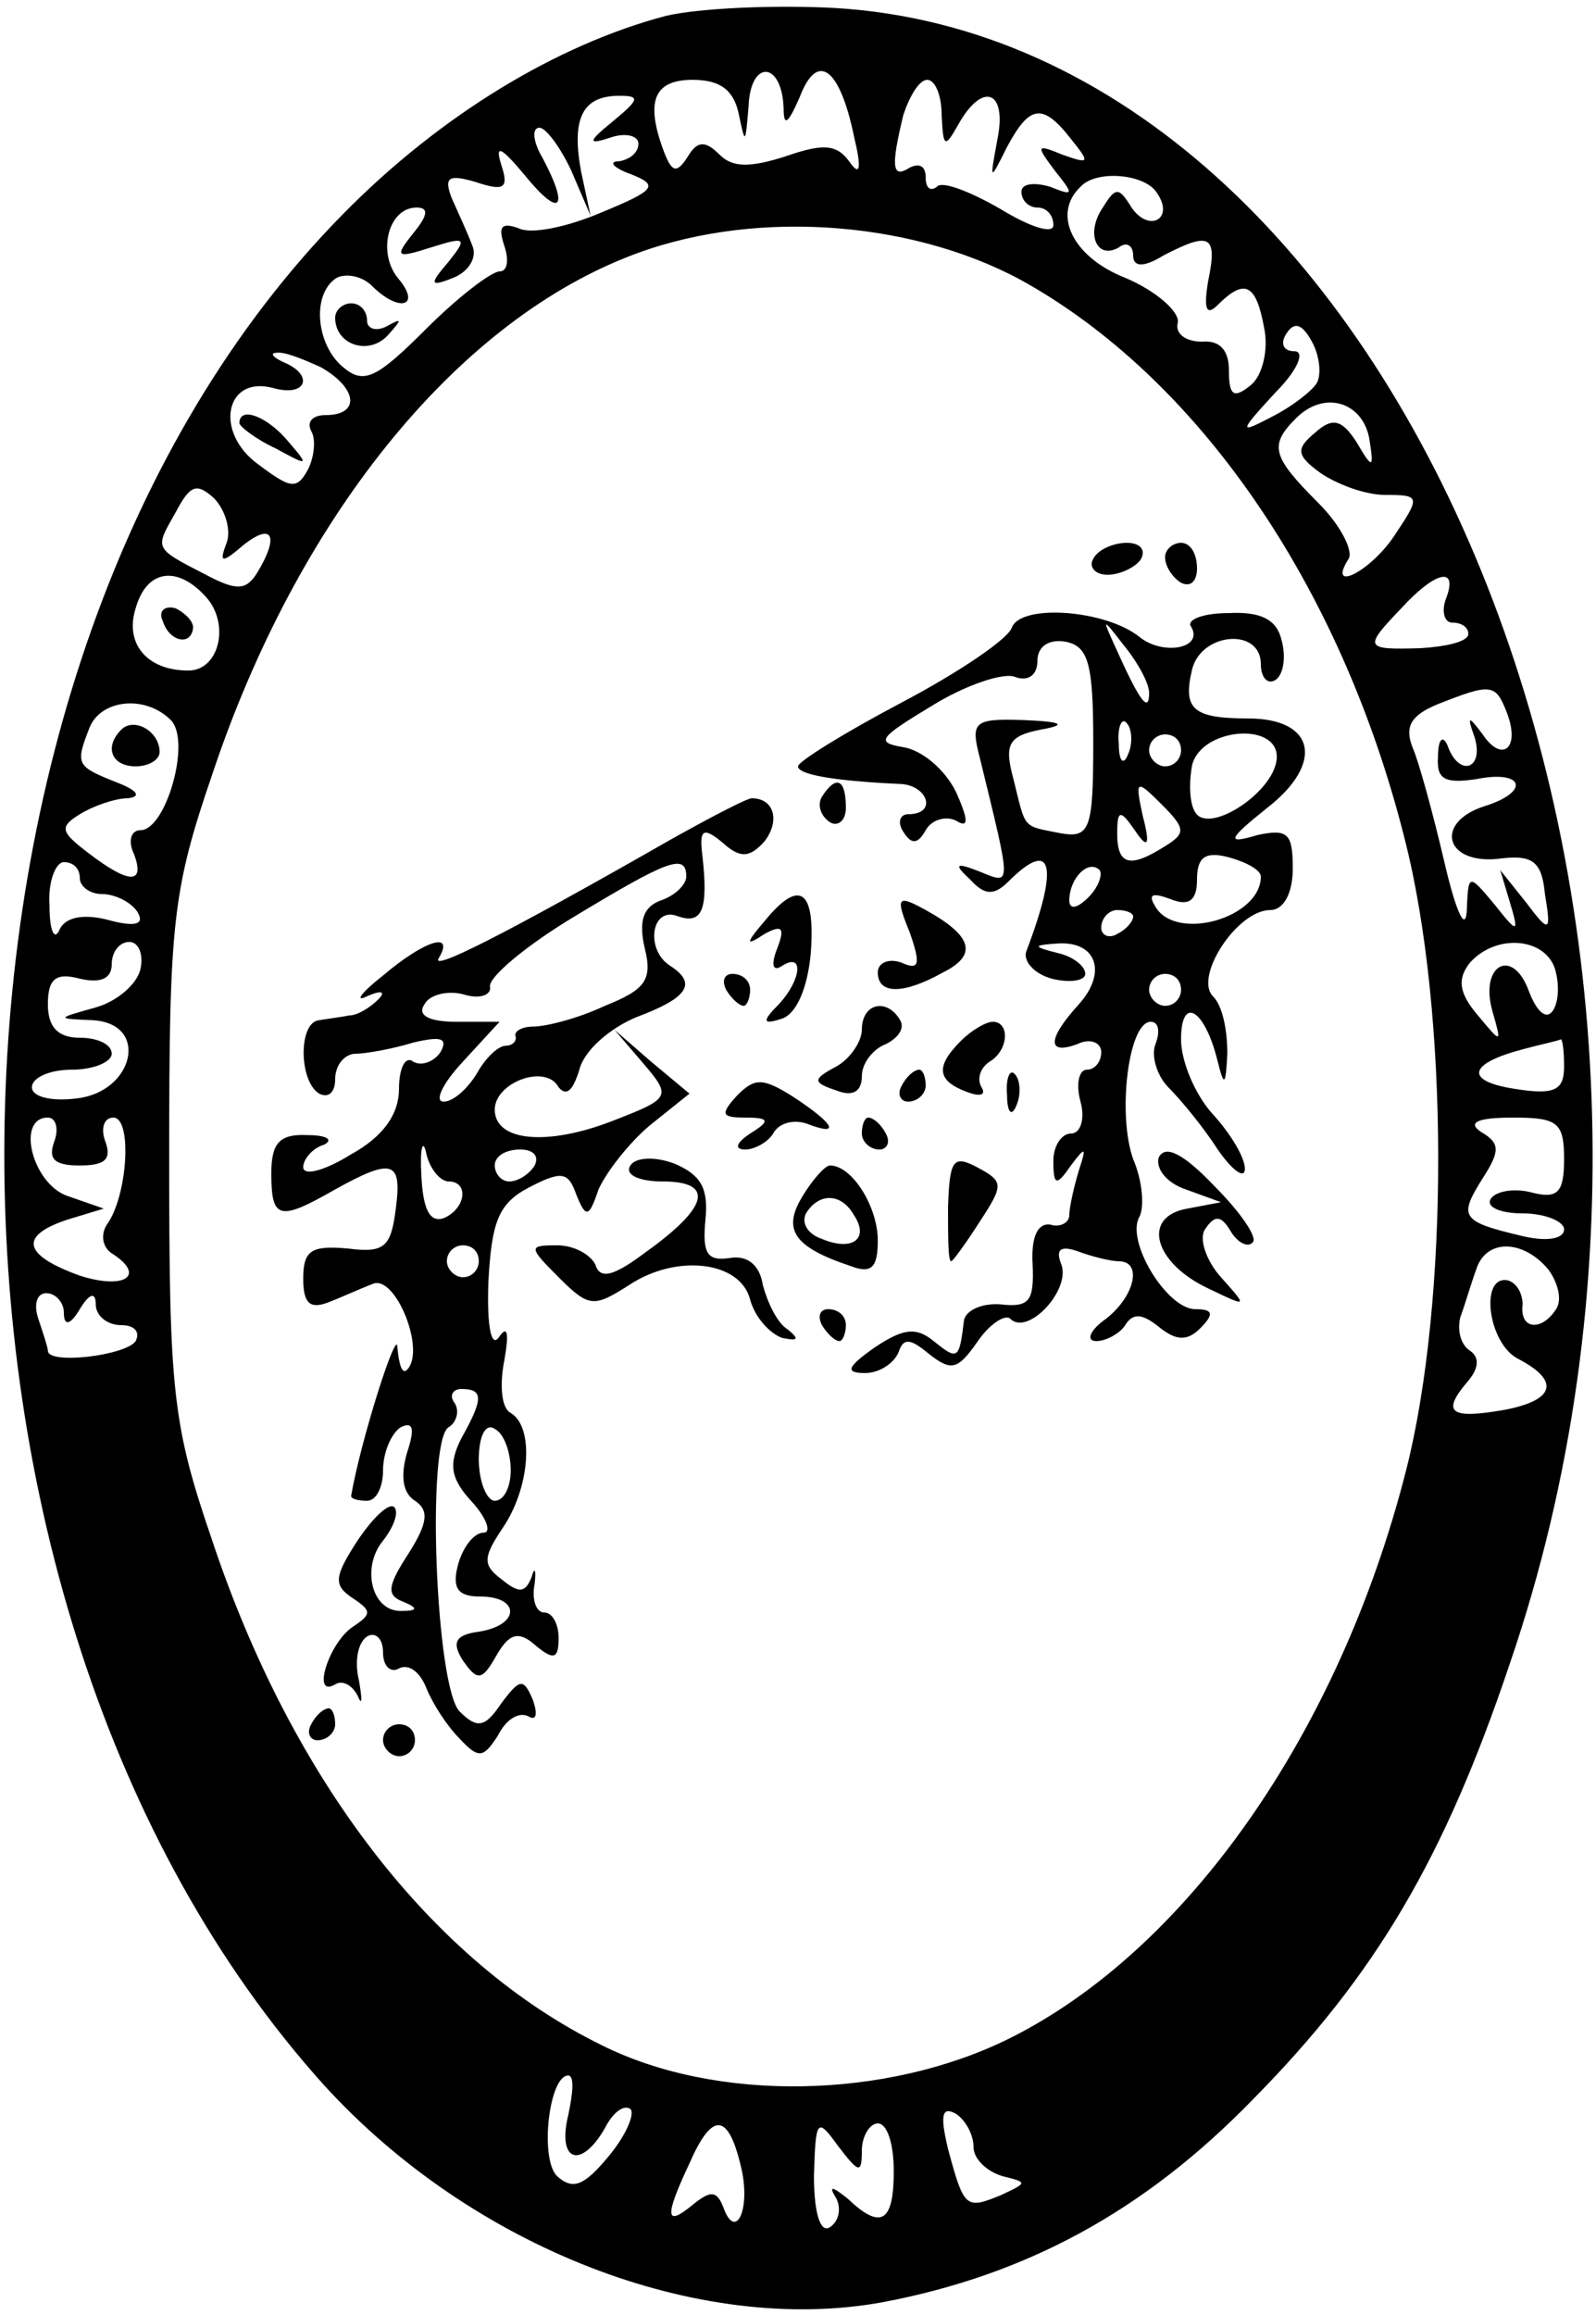 <?xml version="1.0" standalone="no"?>
<!DOCTYPE svg PUBLIC "-//W3C//DTD SVG 20010904//EN"
 "http://www.w3.org/TR/2001/REC-SVG-20010904/DTD/svg10.dtd">
<svg version="1.0" xmlns="http://www.w3.org/2000/svg"
 width="100pt" height="145pt" viewBox="0 0 100 145"
 preserveAspectRatio="xMidYMid meet">

<g transform="translate(0,145) scale(0.1,-0.1)"
fill="#000000" stroke="none">
<path d="M417 1440 c-68 -18 -141 -62 -202 -124 -278 -282 -284 -870 -12
-1172 93 -102 235 -157 350 -136 90 17 164 57 232 127 77 78 120 151 161 273
159 464 -66 1016 -423 1037 -37 2 -85 0 -106 -5z m74 -58 c0 -12 3 -9 10 7 11
29 25 19 34 -24 5 -21 4 -26 -3 -16 -8 11 -17 11 -40 3 -22 -7 -33 -7 -41 1
-9 9 -14 9 -20 -1 -7 -11 -10 -10 -15 3 -12 32 -6 45 18 45 18 0 26 -7 29 -22
4 -19 4 -18 6 5 1 30 21 29 22 -1z m99 -4 c1 -21 2 -21 11 -5 15 26 30 20 24
-10 -5 -27 -5 -27 6 -5 14 26 22 28 40 5 12 -15 12 -16 -5 -10 -17 7 -17 6 -5
-10 12 -15 12 -16 -3 -10 -10 3 -18 2 -18 -3 0 -6 5 -10 10 -10 6 0 10 -5 10
-11 0 -6 -15 -1 -33 10 -19 11 -37 18 -40 14 -4 -3 -7 -1 -7 6 0 7 -4 9 -10 6
-11 -7 -12 0 -4 33 4 12 10 22 15 22 5 0 9 -10 9 -22z m-206 -4 c-16 -13 -16
-15 -1 -10 9 3 17 1 17 -4 0 -6 -6 -10 -12 -11 -7 0 -4 -4 7 -8 18 -7 16 -10
-18 -24 -21 -9 -44 -14 -52 -10 -11 4 -13 1 -9 -11 3 -9 2 -16 -3 -16 -5 0
-26 -16 -46 -36 -31 -31 -39 -35 -52 -24 -17 14 -20 46 -4 56 6 3 16 1 22 -5
17 -17 31 -13 17 4 -14 16 -7 45 11 45 8 0 7 -5 -2 -16 -12 -15 -11 -16 11 -9
22 7 23 6 11 -9 -12 -14 -12 -16 3 -10 10 4 15 13 12 20 -3 8 -9 21 -13 30 -5
13 -2 15 15 10 18 -6 21 -4 16 11 -4 13 0 11 15 -7 22 -27 28 -21 11 11 -6 10
-7 19 -2 19 4 0 13 -12 20 -27 l12 -28 -6 28 c-6 33 1 47 24 47 13 0 13 -2 -4
-16z m341 -45 c11 -16 -5 -25 -16 -9 -8 13 -10 13 -18 0 -11 -16 -4 -33 10
-25 5 4 9 1 9 -5 0 -7 6 -8 19 0 29 15 34 13 28 -16 -3 -18 -1 -22 6 -15 17
17 24 13 29 -14 3 -14 -1 -30 -8 -36 -11 -9 -14 -7 -14 9 0 13 -6 19 -17 18
-10 0 -17 5 -15 12 1 7 -14 20 -33 28 -33 13 -46 40 -28 57 10 11 41 8 48 -4z
m-86 -54 c111 -61 201 -191 241 -350 28 -109 28 -290 1 -396 -42 -165 -138
-301 -249 -356 -77 -38 -183 -40 -255 -4 -106 52 -194 166 -244 316 -25 73
-27 93 -27 240 0 147 2 167 27 240 53 159 151 281 260 324 75 30 175 24 246
-14z m186 -65 c-3 -5 -16 -15 -28 -21 -21 -11 -21 -10 2 15 14 14 19 26 12 26
-7 0 -9 5 -5 11 5 8 10 6 16 -5 5 -9 6 -21 3 -26z m-624 10 c23 -13 25 -30 3
-30 -8 0 -12 -4 -9 -10 3 -5 2 -16 -2 -24 -7 -13 -11 -12 -31 3 -28 20 -21 56
9 48 21 -6 26 8 7 16 -7 3 -9 6 -5 6 5 1 17 -4 28 -9z m657 -45 c3 -19 2 -19
-8 -2 -9 14 -15 16 -26 6 -12 -10 -12 -14 3 -25 10 -7 28 -14 41 -14 22 0 22
-1 6 -25 -15 -23 -43 -37 -29 -15 3 5 -5 21 -19 35 -29 29 -31 36 -14 53 18
18 42 10 46 -13z m-716 -65 c-5 -13 -3 -13 11 -1 18 14 22 5 8 -18 -7 -11 -13
-11 -32 -1 -33 17 -32 16 -19 39 9 17 13 19 24 9 7 -7 11 -20 8 -28z m-12 -35
c14 -17 7 -45 -12 -45 -26 0 -40 17 -33 39 7 25 27 27 45 6z m776 0 c-3 -8 -1
-15 4 -15 6 0 10 -3 10 -7 0 -5 -14 -8 -30 -9 -35 -1 -36 0 -12 25 21 23 36
27 28 6z m38 -71 c9 -23 -3 -32 -15 -14 -9 12 -10 12 -5 -2 6 -20 -10 -25 -17
-5 -3 7 -6 4 -6 -7 -1 -14 4 -17 24 -14 30 6 34 -8 5 -17 -31 -10 -25 -36 8
-33 22 3 28 -1 30 -22 4 -24 3 -25 -12 -5 l-16 20 6 -20 c6 -20 5 -20 -10 -1
-16 19 -16 19 -17 -5 -1 -13 -7 1 -14 31 -7 30 -16 63 -20 72 -5 13 -1 20 16
27 33 13 36 13 43 -5z m-837 -5 c13 -13 -3 -69 -19 -69 -6 0 -8 -7 -4 -15 7
-19 -3 -19 -29 1 -17 13 -18 16 -5 24 8 5 22 10 30 10 9 1 6 5 -7 10 -25 10
-26 11 -17 34 7 18 35 21 51 5z m-57 -99 c0 -5 6 -10 14 -10 8 0 18 -5 22 -11
5 -8 -1 -10 -19 -5 -16 4 -27 1 -30 -7 -3 -6 -6 0 -6 16 -1 15 4 27 9 27 6 0
10 -4 10 -10z m38 -57 c-2 -9 -14 -20 -28 -24 -25 -7 -25 -7 -2 -8 36 -2 26
-45 -10 -49 -16 -2 -28 1 -28 7 0 6 11 11 25 11 14 0 25 5 25 10 0 6 -9 10
-20 10 -14 0 -20 7 -20 21 0 16 5 20 20 16 13 -3 20 0 20 9 0 8 5 14 11 14 6
0 9 -8 7 -17z m886 1 c3 -9 3 -21 -1 -27 -4 -6 -10 -1 -15 12 -10 28 -31 17
-23 -12 6 -21 6 -21 -9 -3 -12 14 -13 23 -5 33 16 18 46 16 53 -3z m6 -62 c0
-15 -6 -18 -31 -14 -32 5 -29 16 6 25 11 3 21 5 23 6 1 0 2 -7 2 -17z m-946
-47 c-4 -11 0 -15 16 -15 16 0 20 4 16 15 -3 8 -1 15 5 15 12 0 9 -49 -4 -67
-4 -6 -3 -14 3 -18 22 -14 8 -23 -20 -14 -36 13 -38 25 -8 35 l23 7 -23 8
c-22 8 -32 49 -12 49 5 0 7 -7 4 -15z m946 -11 c0 -21 -4 -25 -20 -21 -11 3
-23 1 -26 -4 -3 -5 6 -9 20 -9 14 0 26 -5 26 -10 0 -6 -11 -8 -27 -4 -38 9
-39 12 -24 36 11 17 11 22 -1 29 -9 6 -2 9 20 9 28 0 32 -3 32 -26z m-10 -69
c6 -8 9 -19 5 -25 -9 -14 -23 -13 -21 3 0 6 -3 13 -9 15 -18 4 -13 -39 6 -49
27 -14 23 -26 -8 -32 -34 -6 -40 -2 -24 17 8 9 8 16 2 20 -6 4 -8 13 -6 21 3
8 7 22 10 30 6 19 29 19 45 0z m-930 -27 c0 -9 4 -8 10 2 6 10 10 11 10 3 0
-7 7 -13 16 -13 8 0 12 -4 9 -10 -6 -9 -55 -15 -55 -6 0 2 -3 11 -6 20 -3 9
-1 16 5 16 6 0 11 -6 11 -12z m316 -503 c-7 -29 8 -34 23 -8 5 10 12 15 16 12
3 -3 -3 -17 -14 -30 -15 -18 -22 -21 -32 -12 -11 11 -5 63 7 63 4 0 3 -11 0
-25z m254 -20 c0 -7 8 -15 18 -18 16 -4 16 -4 -1 -12 -22 -9 -23 -8 -33 29 -5
21 -4 27 5 22 6 -4 11 -13 11 -21z m-146 -11 c7 -27 -3 -49 -11 -26 -4 10 -8
10 -19 1 -17 -14 -18 -8 -2 26 14 32 24 32 32 -1z m76 9 c0 9 5 17 10 17 6 0
10 -13 10 -30 0 -32 -8 -37 -29 -17 -10 8 -12 8 -7 0 3 -6 2 -14 -4 -18 -6 -4
-10 9 -10 32 1 36 2 37 15 19 13 -17 15 -18 15 -3z"/>
<path d="M210 1251 c0 -17 21 -24 33 -11 9 10 9 11 0 6 -7 -4 -13 -2 -13 3 0
6 -4 11 -10 11 -5 0 -10 -4 -10 -9z"/>
<path d="M685 1100 c-3 -5 1 -10 9 -10 8 0 18 5 21 10 3 6 -1 10 -9 10 -8 0
-18 -4 -21 -10z"/>
<path d="M730 1101 c0 -6 5 -13 10 -16 6 -3 10 1 10 9 0 9 -4 16 -10 16 -5 0
-10 -4 -10 -9z"/>
<path d="M634 1057 c-2 -7 -33 -28 -69 -47 -36 -19 -65 -37 -65 -40 0 -5 21
-9 63 -11 18 0 25 -19 6 -19 -5 0 -7 -5 -3 -11 5 -8 9 -8 14 1 4 7 13 9 19 6
8 -5 8 0 0 18 -7 14 -21 26 -33 28 -18 3 -15 6 18 26 21 13 45 21 52 18 8 -3
14 1 14 10 0 9 7 14 18 12 14 -3 17 -14 17 -63 0 -54 -2 -60 -20 -57 -25 5
-22 2 -30 34 -6 22 -3 27 17 31 17 3 14 5 -11 6 -31 1 -33 -1 -27 -24 20 -82
20 -79 0 -71 -15 6 -17 5 -6 -5 9 -10 15 -10 24 -1 27 27 32 11 11 -44 -2 -6
5 -14 16 -17 12 -3 21 -1 21 3 0 5 -8 11 -17 13 -16 4 -16 5 -1 6 25 2 32 -18
14 -38 -20 -22 -20 -32 -1 -25 8 4 15 1 15 -5 0 -6 -4 -11 -9 -11 -5 0 -7 -9
-4 -20 3 -11 0 -20 -6 -20 -6 0 -11 -8 -11 -17 0 -16 2 -16 11 -3 9 12 10 12
5 -3 -3 -10 -6 -23 -6 -28 0 -5 -6 -8 -12 -6 -8 1 -12 -8 -11 -25 1 -23 -2
-27 -20 -25 -12 1 -22 -4 -23 -10 -3 -25 -4 -25 -19 -13 -11 9 -19 8 -37 -4
-17 -12 -19 -16 -6 -16 9 0 18 6 21 13 3 9 7 9 19 -1 14 -11 18 -10 30 7 8 12
18 18 21 15 11 -11 38 18 32 34 -4 10 0 12 11 8 8 -3 20 -6 25 -6 15 0 10 -22
-8 -36 -10 -7 -13 -14 -6 -14 6 0 15 5 18 10 5 8 11 7 21 -1 11 -9 18 -9 26
-1 9 9 8 12 -3 12 -18 0 -44 43 -35 58 3 6 2 22 -4 36 -10 28 -3 86 11 86 5 0
6 -6 3 -14 -3 -7 1 -20 8 -27 8 -8 22 -25 31 -39 9 -13 17 -19 17 -12 0 7 -9
22 -20 34 -11 12 -20 33 -20 47 0 28 15 19 23 -14 4 -16 5 -15 6 5 0 15 -3 30
-9 36 -12 12 15 54 36 54 8 0 14 10 14 26 0 22 -3 25 -22 21 -20 -6 -19 -3 6
17 36 28 30 56 -12 56 -35 0 -41 6 -35 31 6 23 43 26 43 3 0 -8 4 -13 9 -10 5
3 7 14 4 25 -3 13 -13 18 -33 17 -16 0 -26 -4 -24 -8 9 -14 -17 -19 -32 -7
-21 17 -74 21 -80 6z m86 -41 c0 -12 -5 -7 -19 24 -11 24 -11 24 3 6 9 -11 16
-24 16 -30z m-13 -38 c-3 -8 -6 -5 -6 6 -1 11 2 17 5 13 3 -3 4 -12 1 -19z
m33 2 c0 -5 -4 -10 -10 -10 -5 0 -10 5 -10 10 0 6 5 10 10 10 6 0 10 -4 10
-10z m60 -4 c0 -21 -42 -49 -51 -35 -4 6 -4 20 -2 30 6 23 53 27 53 5z m-70
-56 c-22 -14 -30 -12 -30 8 0 15 2 15 11 2 8 -12 10 -10 5 9 -5 23 -4 23 12 7
15 -15 15 -18 2 -26z m60 -19 c0 -26 -53 -41 -66 -19 -5 8 -2 9 9 5 12 -5 17
-1 17 12 0 14 5 18 20 14 11 -3 20 -8 20 -12z m-108 -13 c-7 -7 -12 -8 -12 -2
0 14 12 26 19 19 2 -3 -1 -11 -7 -17z m28 -12 c0 -3 -4 -8 -10 -11 -5 -3 -10
-1 -10 4 0 6 5 11 10 11 6 0 10 -2 10 -4z m30 -46 c0 -5 -4 -10 -10 -10 -5 0
-10 5 -10 10 0 6 5 10 10 10 6 0 10 -4 10 -10z"/>
<path d="M515 951 c-3 -5 -1 -12 5 -16 5 -3 10 1 10 9 0 18 -6 21 -15 7z"/>
<path d="M420 924 c-105 -60 -151 -83 -145 -74 10 17 -9 11 -35 -11 -14 -11
-18 -17 -10 -13 9 4 12 3 7 -2 -5 -5 -13 -10 -18 -10 -5 -1 -13 -2 -19 -3 -13
-1 -13 -38 0 -46 6 -3 10 1 10 9 0 9 6 16 13 16 6 0 23 3 36 7 17 4 22 3 17
-6 -4 -6 -12 -9 -17 -6 -5 4 -9 -4 -9 -17 0 -16 -10 -30 -30 -41 -16 -10 -30
-14 -30 -8 0 5 6 12 13 14 6 3 2 6 -10 6 -18 1 -23 -5 -23 -24 0 -29 5 -30 40
-10 36 20 42 18 38 -12 -3 -24 -7 -28 -30 -25 -23 2 -28 -1 -28 -19 0 -15 4
-19 15 -15 8 3 21 9 29 12 14 5 33 -42 21 -54 -3 -3 -5 3 -6 14 0 14 -23 -58
-29 -93 0 -2 5 -3 10 -3 6 0 10 9 10 19 0 11 5 23 11 27 8 4 9 -1 4 -16 -4
-14 -3 -25 5 -30 9 -6 8 -14 -4 -33 -13 -20 -14 -26 -4 -30 10 -4 10 -6 0 -6
-19 -1 -26 27 -12 44 7 9 10 18 7 21 -3 3 -13 -6 -23 -21 -15 -23 -15 -28 -3
-36 12 -8 12 -10 0 -18 -15 -10 -26 -45 -11 -36 5 3 11 -1 14 -7 3 -7 3 -3 1
9 -3 12 -1 24 5 28 5 3 10 -1 10 -10 0 -9 5 -13 10 -10 6 3 13 -2 17 -12 4
-10 13 -24 21 -32 12 -13 15 -12 24 2 5 10 13 15 19 12 5 -3 6 1 3 10 -6 14
-8 14 -20 -2 -10 -15 -15 -16 -26 -5 -15 15 -21 169 -7 178 5 3 7 10 4 15 -4
5 -1 9 4 9 14 0 14 -6 0 -31 -8 -16 -7 -25 7 -40 9 -10 12 -19 7 -19 -6 0 -13
-9 -16 -20 -4 -15 0 -20 14 -20 25 0 25 -18 -1 -22 -15 -2 -17 -7 -10 -18 9
-13 12 -13 21 3 8 14 14 16 25 6 11 -9 14 -8 14 5 0 9 -4 16 -9 16 -5 0 -8 8
-6 18 1 9 0 11 -2 4 -4 -10 -8 -10 -19 -1 -12 9 -11 14 1 32 17 25 20 63 5 72
-6 3 -7 18 -4 33 3 17 2 22 -3 15 -5 -8 -8 5 -7 34 2 37 6 49 25 59 21 11 25
10 30 -4 6 -15 8 -15 14 3 5 11 19 29 32 40 l25 20 -24 20 -23 20 18 -21 c18
-21 17 -22 -19 -36 -41 -16 -74 -13 -74 7 0 17 32 29 40 14 5 -6 9 -2 13 11 3
12 19 26 36 33 32 12 38 21 21 32 -16 10 -12 38 5 31 15 -5 19 4 15 39 -2 16
1 17 13 7 11 -10 17 -9 26 1 10 13 6 27 -8 27 -3 0 -26 -12 -51 -26z m10 -23
c0 -5 -7 -12 -16 -15 -11 -4 -14 -13 -10 -30 5 -20 0 -26 -25 -36 -17 -8 -37
-13 -45 -13 -7 0 -12 -3 -11 -6 1 -3 -2 -6 -6 -6 -5 0 -13 -8 -18 -17 -6 -10
-15 -18 -21 -18 -6 0 -1 11 12 25 l23 25 -27 0 c-17 0 -25 4 -20 11 3 6 15 9
25 6 10 -3 17 0 16 5 -1 6 23 26 53 44 58 35 70 40 70 25z m-149 -191 c13 0
11 -17 -3 -23 -9 -3 -13 6 -14 27 -1 17 1 23 3 14 2 -10 9 -18 14 -18z m54 10
c-3 -5 -10 -10 -16 -10 -5 0 -9 5 -9 10 0 6 7 10 16 10 8 0 12 -4 9 -10z m-35
-60 c0 -5 -4 -10 -10 -10 -5 0 -10 5 -10 10 0 6 5 10 10 10 6 0 10 -4 10 -10z
m20 -131 c0 -10 -4 -19 -10 -19 -5 0 -10 12 -10 26 0 14 4 23 10 19 6 -3 10
-15 10 -26z"/>
<path d="M479 873 c-12 -14 -12 -16 0 -8 11 6 13 4 8 -9 -4 -10 -3 -15 3 -11
14 9 12 -9 -2 -24 -11 -11 -10 -13 2 -9 9 3 16 19 18 41 3 40 -7 47 -29 20z"/>
<path d="M570 866 c7 -20 6 -24 -5 -19 -8 3 -15 0 -15 -6 0 -14 16 -14 41 0
22 11 18 23 -11 39 -18 10 -19 8 -10 -14z"/>
<path d="M455 830 c3 -5 8 -10 11 -10 2 0 4 5 4 10 0 6 -5 10 -11 10 -5 0 -7
-4 -4 -10z"/>
<path d="M540 805 c0 -7 -7 -18 -16 -23 -15 -8 -15 -10 0 -15 10 -4 16 -1 16
9 0 8 7 17 15 20 8 4 12 10 9 15 -8 14 -24 11 -24 -6z"/>
<path d="M602 798 c-16 -16 -15 -25 4 -32 8 -3 12 -2 9 3 -3 5 -1 12 5 16 12
7 13 25 2 25 -4 0 -13 -5 -20 -12z"/>
<path d="M462 764 c-11 -12 -10 -14 5 -14 15 0 16 -2 3 -10 -9 -6 -10 -10 -3
-10 6 0 15 5 18 11 4 6 13 8 21 5 21 -8 17 0 -9 17 -19 12 -24 12 -35 1z"/>
<path d="M565 770 c-3 -5 -1 -10 4 -10 6 0 11 5 11 10 0 6 -2 10 -4 10 -3 0
-8 -4 -11 -10z"/>
<path d="M631 764 c0 -11 3 -14 6 -6 3 7 2 16 -1 19 -3 4 -6 -2 -5 -13z"/>
<path d="M540 740 c0 -5 5 -10 11 -10 5 0 7 5 4 10 -3 6 -8 10 -11 10 -2 0 -4
-4 -4 -10z"/>
<path d="M726 725 c-2 -7 5 -16 17 -20 l22 -8 -21 -4 c-29 -5 -21 -34 13 -50
25 -12 25 -12 8 7 -9 10 -14 24 -10 30 6 9 10 9 16 -1 4 -7 11 -11 14 -7 3 3
-8 19 -24 35 -20 21 -31 26 -35 18z"/>
<path d="M395 720 c-4 -6 6 -10 20 -10 33 0 29 -16 -10 -44 -20 -15 -29 -18
-32 -8 -3 6 -13 12 -24 12 -18 0 -18 -1 1 -20 19 -19 22 -19 44 -5 30 20 70
15 76 -9 3 -11 12 -21 20 -24 10 -2 11 -1 4 5 -7 4 -13 17 -16 28 -2 13 -10
19 -21 17 -14 -2 -17 3 -15 24 2 20 -3 28 -19 35 -13 5 -25 4 -28 -1z"/>
<path d="M594 694 c0 -19 0 -34 2 -34 1 0 9 11 18 25 15 23 15 25 -2 34 -15 8
-17 4 -18 -25z"/>
<path d="M503 701 c-13 -21 -6 -32 30 -44 13 -5 17 -1 17 16 0 21 -16 47 -30
47 -3 0 -11 -9 -17 -19z m32 -12 c10 -15 -1 -23 -20 -15 -9 3 -13 10 -10 16 8
13 22 13 30 -1z"/>
<path d="M515 620 c3 -5 8 -10 11 -10 2 0 4 5 4 10 0 6 -5 10 -11 10 -5 0 -7
-4 -4 -10z"/>
<path d="M195 370 c-3 -5 -1 -10 4 -10 6 0 11 5 11 10 0 6 -2 10 -4 10 -3 0
-8 -4 -11 -10z"/>
<path d="M240 360 c0 -5 5 -10 10 -10 6 0 10 5 10 10 0 6 -4 10 -10 10 -5 0
-10 -4 -10 -10z"/>
<path d="M150 1185 c0 -2 10 -10 23 -16 20 -11 21 -11 8 4 -13 16 -31 23 -31
12z"/>
<path d="M102 1061 c4 -13 18 -16 19 -4 0 4 -5 9 -11 12 -7 2 -11 -2 -8 -8z"/>
<path d="M76 993 c-11 -11 -6 -23 9 -23 8 0 15 4 15 9 0 13 -16 22 -24 14z"/>
</g>
</svg>
